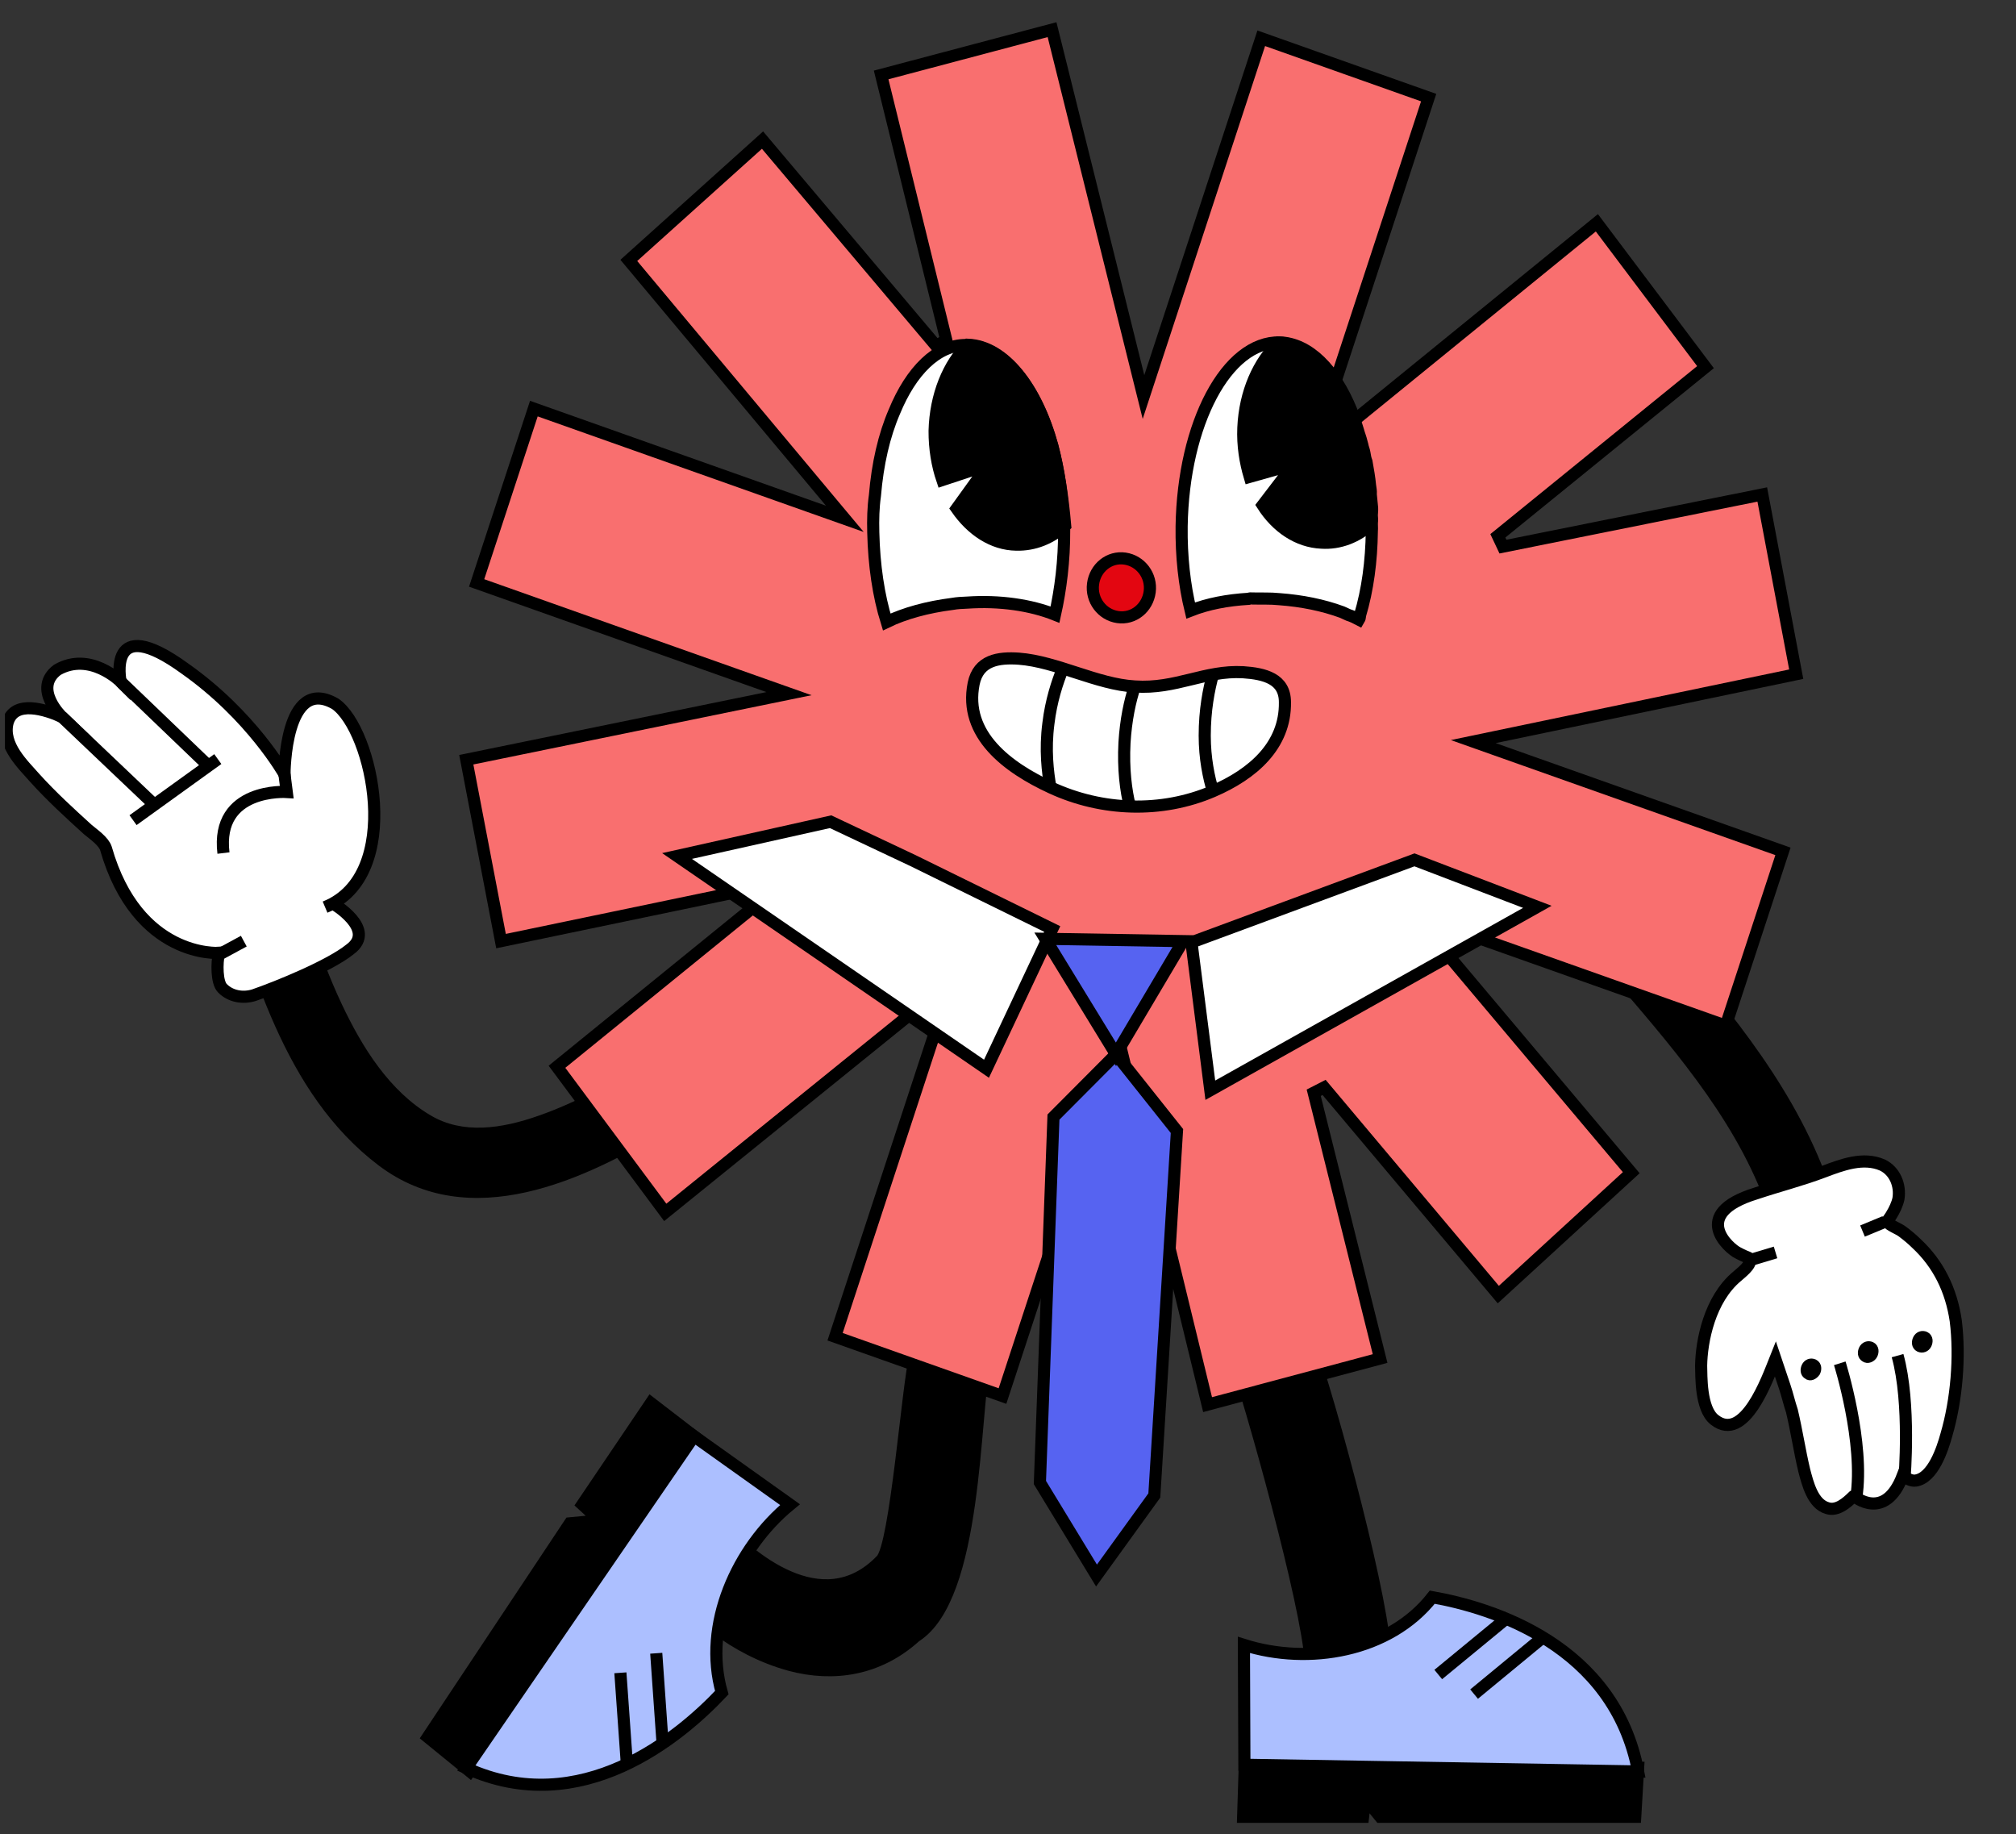 <svg width="133" height="121" viewBox="0 0 133 121" fill="none" xmlns="http://www.w3.org/2000/svg">
<rect x="0" y="0" width="133" height="121" fill="#333333" stroke="none"/>
<g clip-path="url(#clip0_3_36079)">
<path d="M104.879 63.226C104.818 62.862 104.213 59.219 103.734 56.69C106.437 58.321 108.638 60.333 110.807 62.809C115.088 67.782 119.338 73.219 121.158 79.695C121.335 80.402 121.492 81.053 121.67 81.76C122.246 84.575 117.958 85.538 117.456 82.759C117.357 82.281 117.258 81.802 117.102 81.344C115.532 75.419 111.514 70.477 107.632 65.934C106.719 64.922 105.714 64.01 104.879 63.226Z" fill="black"/>
<path d="M115.433 83.107C115.548 83.448 114.841 83.972 114.599 84.192C112.776 85.715 112.253 88.475 112.227 90.086C112.25 90.717 112.172 92.924 113.113 93.657C115.088 95.215 116.611 90.924 117.126 89.64C117.336 90.265 117.374 90.379 117.431 90.549C117.527 90.833 117.641 91.174 117.737 91.458C117.909 91.969 118.044 92.558 118.216 93.07C118.525 94.362 118.721 95.697 119.029 96.989C119.26 97.862 119.588 99.211 120.562 99.483C121.2 99.69 121.832 99.13 122.259 98.712C122.259 98.712 122.259 98.712 122.315 98.691C122.315 98.691 124.348 100.419 125.524 97.348C125.768 97.512 126.088 97.711 126.387 97.662C127.527 97.486 128.149 95.585 128.405 94.656C129.081 92.35 129.322 89.505 129.025 87.12C128.73 85.118 127.895 83.384 126.426 82.019C126.143 81.742 125.88 81.521 125.541 81.265C125.278 81.045 124.64 80.838 124.489 80.575C124.489 80.575 124.748 80.221 124.785 80.143C124.989 79.809 125.173 79.419 125.245 79.072C125.389 78.185 125.008 77.24 124.182 76.848C122.925 76.3 121.525 76.83 120.294 77.296C118.838 77.847 117.326 78.228 115.851 78.722C111.39 80.091 114.118 82.388 114.644 82.638C115.414 83.051 115.357 82.88 115.433 83.107Z" fill="white" stroke="black" stroke-width="0.8" stroke-miterlimit="10"/>
<path d="M121.374 89.929C121.374 89.929 123.024 95.177 122.461 98.807" stroke="black" stroke-width="0.8" stroke-miterlimit="10"/>
<path d="M125.642 97.562C125.642 97.562 126.061 92.572 125.187 89.422" stroke="black" stroke-width="0.8" stroke-miterlimit="10"/>
<path d="M119.706 90.462C119.779 90.306 119.777 90.115 119.627 90.043C119.478 89.972 119.31 90.035 119.237 90.191C119.164 90.346 119.165 90.538 119.315 90.609C119.409 90.702 119.577 90.638 119.706 90.462Z" fill="black" stroke="black" stroke-width="0.8" stroke-miterlimit="10"/>
<path d="M123.484 89.319C123.558 89.163 123.556 88.972 123.406 88.9C123.256 88.829 123.089 88.892 123.016 89.048C122.942 89.204 122.944 89.395 123.094 89.467C123.188 89.559 123.411 89.475 123.484 89.319Z" fill="black" stroke="black" stroke-width="0.8" stroke-miterlimit="10"/>
<path d="M127.05 88.644C127.124 88.488 127.122 88.297 126.972 88.225C126.822 88.154 126.655 88.217 126.582 88.373C126.508 88.528 126.51 88.72 126.66 88.791C126.81 88.863 126.977 88.799 127.05 88.644Z" fill="black" stroke="black" stroke-width="0.8" stroke-miterlimit="10"/>
<path d="M115.439 83.124L117.137 82.615" stroke="black" stroke-width="0.8" stroke-miterlimit="10"/>
<path d="M122.874 81.204L124.348 80.593" stroke="black" stroke-width="0.8" stroke-miterlimit="10"/>
<path d="M91.321 109.077C91.502 111.656 88.475 112.537 87.083 111.153C86.72 110.775 86.478 110.272 86.478 109.643C86.236 105.806 82.584 92.671 81.312 89.086C81.191 88.834 81.131 88.52 81.01 88.268C82.765 87.891 84.339 87.513 85.792 87.01C87.367 90.91 91.018 104.484 91.321 108.573C91.321 108.699 91.321 108.888 91.321 109.077Z" fill="black" stroke="black" stroke-width="0.8" stroke-miterlimit="10"/>
<path d="M89.884 120.189L90.066 118.624L91.339 120.189L107.858 120.206L108.07 116.607L82.125 116.347L82.004 120.119L89.884 120.189Z" fill="black" stroke="black" stroke-width="0.8" stroke-miterlimit="10"/>
<path d="M94.491 105.355C98.401 106.048 106.494 108.505 108.07 116.851L82.095 116.41L82.064 108.505C86.338 109.859 91.672 108.946 94.491 105.355Z" fill="#ACBFFF" stroke="black" stroke-width="0.8" stroke-miterlimit="10"/>
<path d="M99.553 106.615L94.885 110.457" stroke="black" stroke-width="0.8" stroke-miterlimit="10"/>
<path d="M101.947 107.875L97.249 111.749" stroke="black" stroke-width="0.8" stroke-miterlimit="10"/>
<path d="M64.986 89.651C64.199 93.299 64.484 105.361 60.385 107.945C57.963 110.146 54.996 110.587 52.151 109.832C48.216 108.762 45.673 106.183 44.644 104.925L44.583 104.799C43.917 103.856 43.857 102.66 44.341 101.717C44.704 101.025 45.31 100.522 46.036 100.333C46.46 100.207 46.884 100.27 47.247 100.459C47.429 100.522 47.55 100.647 47.671 100.773C49.245 102.472 54.209 107.001 58.145 102.912C59.113 101.968 59.9 91.223 60.385 89.462C61.898 89.588 63.412 89.651 64.986 89.651Z" fill="black" stroke="black" stroke-width="0.8" stroke-miterlimit="10"/>
<path d="M38.422 99.242L39.572 100.297L37.597 100.485L28.225 114.586L30.988 116.836L45.896 94.823L42.942 92.55L38.422 99.242Z" fill="black" stroke="black" stroke-width="0.8" stroke-miterlimit="10"/>
<path d="M47.618 111.652C44.856 114.587 38.323 120.076 30.763 116.627L45.785 94.737L52.12 99.25C48.624 102.116 46.341 107.188 47.618 111.652Z" fill="#ACBFFF" stroke="black" stroke-width="0.8" stroke-miterlimit="10"/>
<path d="M43.728 115.228L43.294 109.054" stroke="black" stroke-width="0.8" stroke-miterlimit="10"/>
<path d="M41.37 116.561L40.928 110.343" stroke="black" stroke-width="0.8" stroke-miterlimit="10"/>
<path d="M51.053 64.185C45.963 67.417 41.269 71.589 35.557 73.587C33.069 74.469 30.524 74.821 28.431 73.587C25.717 72 23.907 69.121 22.55 66.241C20.91 62.774 19.892 59.013 18.704 55.37C17.799 52.49 13.388 53.724 14.293 56.604C16.611 63.891 18.704 72.118 24.982 76.878C30.976 81.403 38.555 77.877 44.21 74.41C47.321 72.471 50.261 70.179 53.372 68.239C55.86 66.712 53.542 62.598 51.053 64.185Z" fill="black"/>
<path d="M21.974 59.602L21.452 59.834C26.671 57.742 24.584 48.135 22.123 46.431C18.768 44.494 18.768 51.079 18.768 51.079C18.768 51.079 16.606 47.206 12.207 44.107C6.987 40.31 7.957 44.959 7.957 44.959C7.957 44.959 5.944 42.945 3.781 44.184C2.141 45.424 4.08 47.283 4.08 47.283C3.036 46.818 0.948 46.121 0.501 47.67C0.128 49.142 1.545 50.46 2.29 51.312C3.409 52.551 4.602 53.636 5.794 54.721C6.167 55.031 6.838 55.495 6.987 55.96C9.075 63.243 14.444 62.855 14.444 62.855C14.294 63.553 14.294 64.792 14.667 65.18C15.189 65.722 16.009 65.877 16.755 65.645C18.321 65.102 21.75 63.708 23.093 62.623C24.882 61.306 21.974 59.602 21.974 59.602Z" fill="white" stroke="black" stroke-width="0.8" stroke-miterlimit="10"/>
<path d="M7.957 44.959L13.772 50.537" stroke="black" stroke-width="0.8" stroke-miterlimit="10"/>
<path d="M4.08 47.283L10.194 53.094" stroke="black" stroke-width="0.8" stroke-miterlimit="10"/>
<path d="M8.777 54.101L14.369 50.072" stroke="black" stroke-width="0.8" stroke-miterlimit="10"/>
<path d="M18.768 51.079L18.917 52.241C18.917 52.241 14.22 51.931 14.742 56.27" stroke="black" stroke-width="0.8" stroke-miterlimit="10"/>
<path d="M16.084 62.081L14.369 63.01" stroke="black" stroke-width="0.8" stroke-miterlimit="10"/>
<path d="M98.846 85.395L87.354 71.73L86.669 72.081L91.048 89.613L79.667 92.654L74.157 70.023L73.826 68.664L73.394 69.979L66.136 92.089L55.092 88.175L62.377 65.98L62.806 64.675L61.749 65.529L43.888 79.973L36.745 70.368L50.444 59.24L50.106 58.529L33.053 62.078L30.762 50.114L50.639 46.044L52.05 45.755L50.678 45.269L31.445 38.453L35.22 26.953L54.372 33.74L55.734 34.223L54.797 33.103L41.484 17.177L50.305 9.241L61.746 22.797L62.431 22.448L58.131 4.944L69.406 1.956L75.104 24.846L75.439 26.19L75.866 24.888L83.207 2.524L94.252 6.439L86.938 28.718L86.508 30.03L87.567 29.168L105.349 14.696L112.515 24.218L98.817 35.344L99.153 36.056L116.261 32.618L118.501 44.472L98.594 48.625L97.194 48.917L98.556 49.4L117.626 56.159L113.851 67.659L94.7 60.871L93.328 60.385L94.275 61.509L107.617 77.354L98.846 85.395Z" fill="#F96F6F" stroke="black" stroke-width="0.8"/>
<path d="M74.864 45.282C77.578 45.47 79.478 44.201 82.011 44.342C83.413 44.436 84.77 44.765 84.77 46.316C84.815 49.183 82.644 51.063 80.02 52.191C76.628 53.648 72.693 53.507 69.346 51.956C66.496 50.64 63.556 48.478 64.234 45.094C64.551 43.543 65.863 43.355 67.22 43.449C69.707 43.637 72.376 45.141 74.864 45.282Z" fill="white" stroke="black" stroke-width="0.8" stroke-miterlimit="10"/>
<path d="M70.115 44.107C69.753 45 69.346 46.222 69.165 47.726C68.939 49.465 69.119 50.922 69.3 51.956" stroke="black" stroke-width="0.8" stroke-miterlimit="10"/>
<path d="M74.864 45.282C74.547 46.222 74.276 47.491 74.185 48.995C74.095 50.734 74.276 52.144 74.547 53.225" stroke="black" stroke-width="0.8" stroke-miterlimit="10"/>
<path d="M80.02 44.483C79.749 45.47 79.478 46.833 79.478 48.525C79.478 50.029 79.749 51.298 80.02 52.191" stroke="black" stroke-width="0.8" stroke-miterlimit="10"/>
<path d="M72.111 38.519C71.972 39.588 72.709 40.555 73.744 40.705C74.779 40.856 75.71 40.102 75.848 39.033C75.987 37.965 75.25 36.998 74.215 36.847C73.18 36.697 72.249 37.451 72.111 38.519Z" fill="#E30611" stroke="black" stroke-width="0.8" stroke-miterlimit="10"/>
<path d="M69.601 40.544C68.002 39.908 65.961 39.602 63.791 39.751C63.469 39.764 63.147 39.777 62.82 39.837C61.197 40.043 59.694 40.449 58.498 41.028C57.955 39.282 57.662 37.281 57.612 35.117C57.59 34.27 57.61 33.474 57.721 32.688C57.895 30.595 58.327 28.716 59.008 27.144C60.1 24.49 61.806 22.744 63.733 22.757C63.779 22.762 63.824 22.767 63.87 22.771C66.248 22.879 68.368 25.54 69.424 29.404C69.843 30.997 70.11 32.761 70.183 34.646C70.175 34.739 70.213 34.836 70.205 34.929C70.217 36.995 69.968 38.893 69.601 40.544Z" fill="white" stroke="black" stroke-width="0.8" stroke-miterlimit="10"/>
<path d="M69.422 29.418C68.324 25.504 66.25 22.848 63.873 22.74C62.575 24.012 61.715 26.08 61.658 28.42C61.653 29.593 61.837 30.691 62.169 31.664L65.189 30.665L63.114 33.545C64.098 34.961 65.488 35.904 67.046 35.926C68.237 35.956 69.329 35.508 70.271 34.667C70.107 32.774 69.84 31.01 69.422 29.418Z" fill="black" stroke="black" stroke-width="0.8" stroke-miterlimit="10"/>
<path d="M89.722 40.595L89.718 40.642L89.714 40.688C89.71 40.735 89.706 40.781 89.653 40.87C89.433 40.753 89.168 40.631 88.944 40.561C88.811 40.5 88.679 40.439 88.546 40.379C87.299 39.92 85.9 39.633 84.395 39.523C83.803 39.461 83.204 39.493 82.609 39.477C82.518 39.468 82.472 39.463 82.377 39.5C80.947 39.586 79.688 39.829 78.549 40.274C78.139 38.589 77.929 36.69 77.955 34.722C78.059 27.929 80.942 22.506 84.423 22.588C86.346 22.648 88.039 24.373 89.146 27.069C89.297 27.46 89.444 27.898 89.588 28.382C89.584 28.428 89.626 28.48 89.622 28.526C89.663 28.577 89.656 28.67 89.697 28.722C89.735 28.819 89.731 28.866 89.769 28.964C89.803 29.108 89.841 29.206 89.875 29.35C89.905 29.541 89.984 29.69 90.014 29.881C90.044 30.072 90.074 30.262 90.15 30.458C90.244 30.984 90.338 31.51 90.386 32.031C90.416 32.222 90.447 32.413 90.435 32.552C90.435 32.552 90.435 32.552 90.431 32.599C90.457 32.836 90.48 33.12 90.506 33.357C90.536 33.548 90.52 33.734 90.505 33.92C90.493 34.06 90.527 34.204 90.516 34.344C90.512 34.39 90.512 34.39 90.508 34.437C90.493 34.623 90.523 34.814 90.503 35.046C90.478 37.014 90.228 38.912 89.722 40.595Z" fill="white" stroke="black" stroke-width="0.8" stroke-miterlimit="10"/>
<path d="M89.826 29.361C88.82 25.456 86.753 22.706 84.375 22.599C83.031 23.866 82.129 25.883 82.027 28.219C81.976 29.387 82.16 30.485 82.447 31.453L85.361 30.631L83.301 33.325C84.236 34.784 85.626 35.726 87.181 35.795C88.368 35.872 89.507 35.428 90.448 34.587C90.462 32.759 90.245 30.953 89.826 29.361Z" fill="black" stroke="black" stroke-width="0.8" stroke-miterlimit="10"/>
<path d="M54.795 54.203L60.221 56.763L69.419 61.281L65.081 70.497L44.666 56.465L54.795 54.203Z" fill="white"/>
<path d="M93.315 56.719L78.603 62.163L79.847 71.915L101.422 59.818L93.315 56.719Z" fill="white"/>
<path d="M54.795 54.203L60.221 56.763L69.419 61.281L65.081 70.497L44.666 56.465L54.795 54.203Z" stroke="black" stroke-width="0.8"/>
<path d="M93.315 56.719L78.603 62.163L79.847 71.915L101.422 59.818L93.315 56.719Z" stroke="black" stroke-width="0.8"/>
<path d="M68.961 61.927L78.048 62.079L73.622 69.546L77.647 74.607L76.153 98.647L72.339 103.928L68.604 97.791L69.499 73.686L73.622 69.546L68.961 61.927Z" fill="#5663F1"/>
<path d="M73.622 69.546L78.048 62.079L68.961 61.927L73.622 69.546ZM73.622 69.546L69.499 73.686L68.604 97.791L72.339 103.928L76.153 98.647L77.647 74.607L73.622 69.546Z" stroke="black" stroke-width="0.8"/>
</g>
<defs>
<clipPath id="clip0_3_36079">
<rect width="131.977" height="120" fill="white" transform="translate(0.325 0.242)"/>
</clipPath>
</defs>
</svg>
